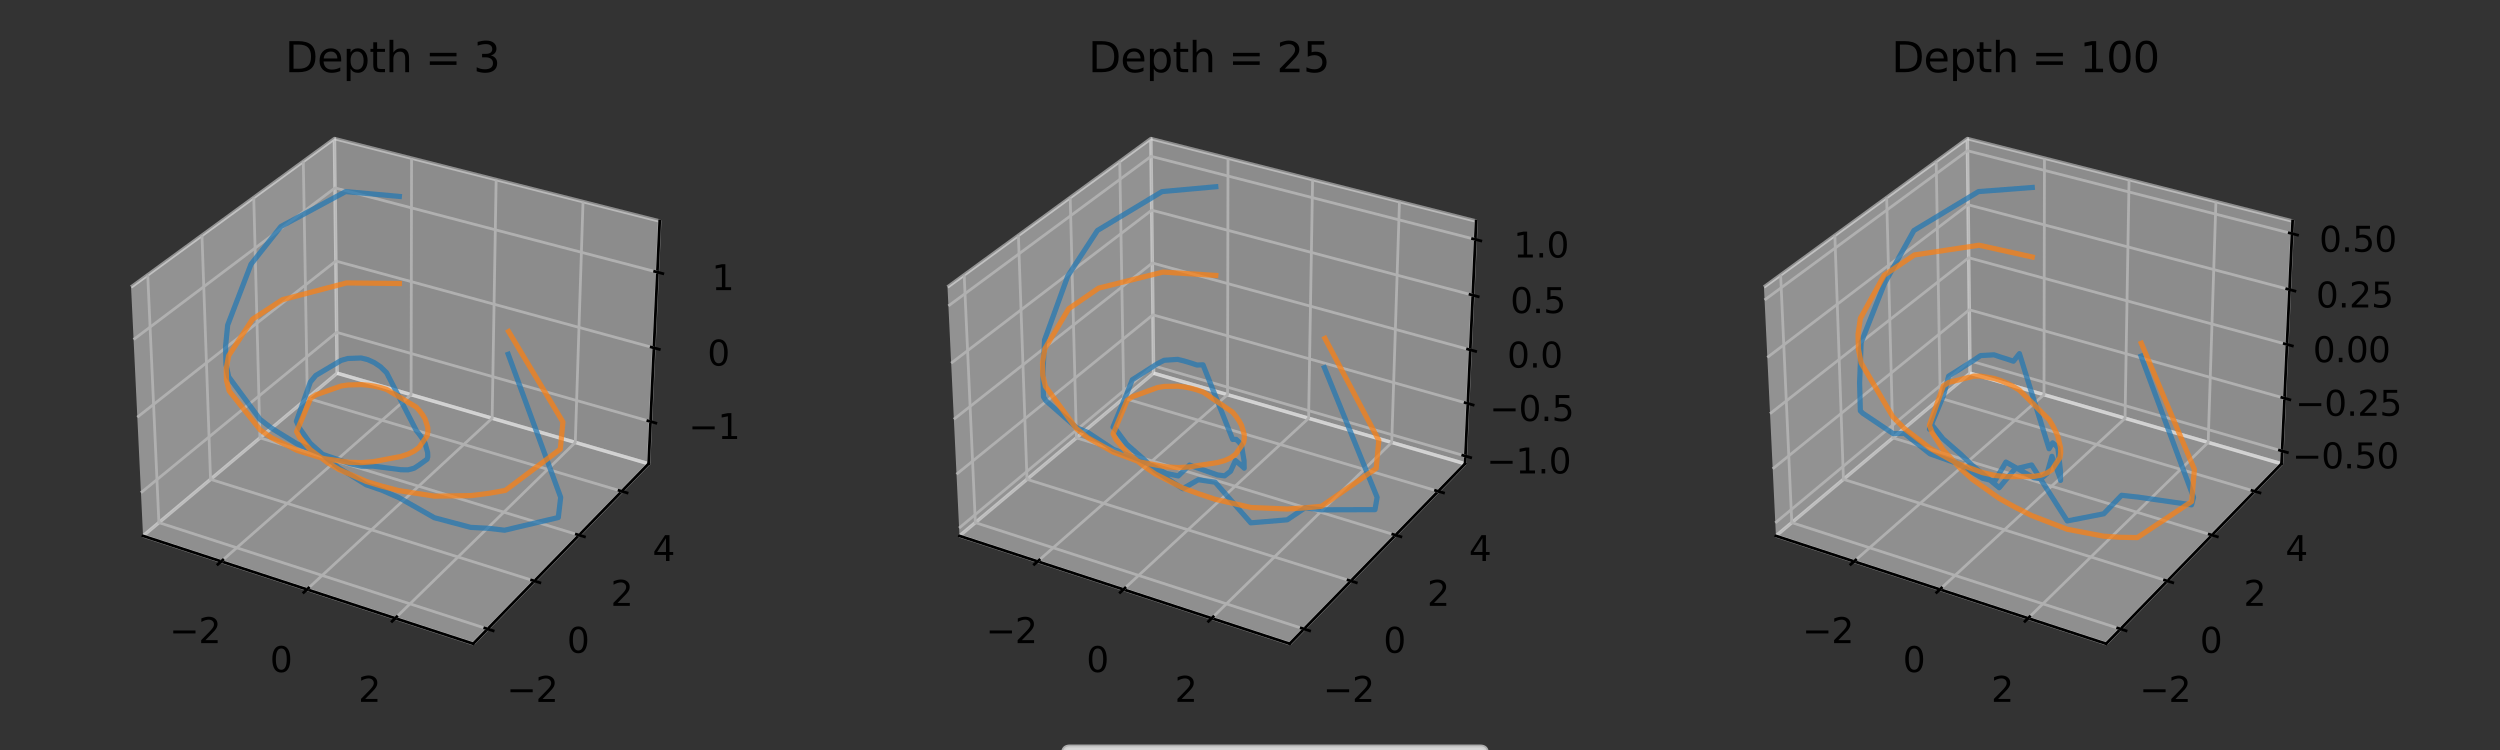 <?xml version="1.0" encoding="utf-8" standalone="no"?>
<!DOCTYPE svg PUBLIC "-//W3C//DTD SVG 1.1//EN"
  "http://www.w3.org/Graphics/SVG/1.1/DTD/svg11.dtd">
<svg height="216pt" version="1.1" viewBox="0 0 720 216" width="720pt" xmlns="http://www.w3.org/2000/svg" xmlns:xlink="http://www.w3.org/1999/xlink">
 <rect x="0" y="0" width="720" height="216" fill="#333333" stroke="none"/>
 <defs>
  <style type="text/css">*{stroke-linecap:butt;stroke-linejoin:round;}</style>
 </defs>
 <g id="figure_1">
  <g id="patch_1">
   <path d="M 0 216 
L 720 216 
L 720 0 
L 0 0 
z
" style="fill:none;"/>
  </g>
  <g id="patch_2">
   <path d="M 28.414 196.076 
L 197.69 196.076 
L 197.69 26.8 
L 28.414 26.8 
z
" style="fill:none;opacity:0;"/>
  </g>
  <g id="pane3d_1">
   <g id="patch_3">
    <path d="M 41.196 154.338 
L 97.096 107.481 
L 96.319 39.905 
L 37.744 82.651 
" style="fill:#f2f2f2;opacity:0.5;stroke:#f2f2f2;stroke-linejoin:miter;"/>
   </g>
  </g>
  <g id="pane3d_2">
   <g id="patch_4">
    <path d="M 97.096 107.481 
L 186.796 133.553 
L 189.997 63.65 
L 96.319 39.905 
" style="fill:#e6e6e6;opacity:0.5;stroke:#e6e6e6;stroke-linejoin:miter;"/>
   </g>
  </g>
  <g id="pane3d_3">
   <g id="patch_5">
    <path d="M 41.196 154.338 
L 136.282 185.393 
L 186.796 133.553 
L 97.096 107.481 
" style="fill:#ececec;opacity:0.5;stroke:#ececec;stroke-linejoin:miter;"/>
   </g>
  </g>
  <g id="axis3d_1">
   <g id="line2d_1">
    <path d="M 41.196 154.338 
L 136.282 185.393 
" style="fill:none;stroke:#000000;stroke-linecap:square;stroke-width:0.8;"/>
   </g>
   <g id="Line3DCollection_1">
    <path d="M 63.701 161.688 
L 118.398 113.673 
L 118.53 45.535 
" style="fill:none;stroke:#b0b0b0;stroke-width:0.8;"/>
    <path d="M 88.414 169.76 
L 141.739 120.457 
L 142.892 51.71 
" style="fill:none;stroke:#b0b0b0;stroke-width:0.8;"/>
    <path d="M 113.825 178.058 
L 165.682 127.416 
L 167.911 58.052 
" style="fill:none;stroke:#b0b0b0;stroke-width:0.8;"/>
   </g>
   <g id="xtick_1">
    <g id="line2d_2">
     <path d="M 64.178 161.27 
L 62.746 162.527 
" style="fill:none;stroke:#000000;stroke-linecap:square;stroke-width:0.8;"/>
    </g>
    <g id="text_1">
     <!-- −2 -->
     <g transform="translate(48.812 185.214)scale(0.1 -0.1)">
      <defs>
       <path d="M 678 2272 
L 4684 2272 
L 4684 1741 
L 678 1741 
L 678 2272 
z
" id="DejaVuSans-2212" transform="scale(0.016)"/>
       <path d="M 1228 531 
L 3431 531 
L 3431 0 
L 469 0 
L 469 531 
Q 828 903 1448 1529 
Q 2069 2156 2228 2338 
Q 2531 2678 2651 2914 
Q 2772 3150 2772 3378 
Q 2772 3750 2511 3984 
Q 2250 4219 1831 4219 
Q 1534 4219 1204 4116 
Q 875 4013 500 3803 
L 500 4441 
Q 881 4594 1212 4672 
Q 1544 4750 1819 4750 
Q 2544 4750 2975 4387 
Q 3406 4025 3406 3419 
Q 3406 3131 3298 2873 
Q 3191 2616 2906 2266 
Q 2828 2175 2409 1742 
Q 1991 1309 1228 531 
z
" id="DejaVuSans-32" transform="scale(0.016)"/>
      </defs>
      <use xlink:href="#DejaVuSans-2212"/>
      <use x="83.789" xlink:href="#DejaVuSans-32"/>
     </g>
    </g>
   </g>
   <g id="xtick_2">
    <g id="line2d_3">
     <path d="M 88.88 169.329 
L 87.482 170.622 
" style="fill:none;stroke:#000000;stroke-linecap:square;stroke-width:0.8;"/>
    </g>
    <g id="text_2">
     <!-- 0 -->
     <g transform="translate(77.758 193.556)scale(0.1 -0.1)">
      <defs>
       <path d="M 2034 4250 
Q 1547 4250 1301 3770 
Q 1056 3291 1056 2328 
Q 1056 1369 1301 889 
Q 1547 409 2034 409 
Q 2525 409 2770 889 
Q 3016 1369 3016 2328 
Q 3016 3291 2770 3770 
Q 2525 4250 2034 4250 
z
M 2034 4750 
Q 2819 4750 3233 4129 
Q 3647 3509 3647 2328 
Q 3647 1150 3233 529 
Q 2819 -91 2034 -91 
Q 1250 -91 836 529 
Q 422 1150 422 2328 
Q 422 3509 836 4129 
Q 1250 4750 2034 4750 
z
" id="DejaVuSans-30" transform="scale(0.016)"/>
      </defs>
      <use xlink:href="#DejaVuSans-30"/>
     </g>
    </g>
   </g>
   <g id="xtick_3">
    <g id="line2d_4">
     <path d="M 114.278 177.616 
L 112.917 178.945 
" style="fill:none;stroke:#000000;stroke-linecap:square;stroke-width:0.8;"/>
    </g>
    <g id="text_3">
     <!-- 2 -->
     <g transform="translate(103.217 202.135)scale(0.1 -0.1)">
      <use xlink:href="#DejaVuSans-32"/>
     </g>
    </g>
   </g>
  </g>
  <g id="axis3d_2">
   <g id="line2d_5">
    <path d="M 186.796 133.553 
L 136.282 185.393 
" style="fill:none;stroke:#000000;stroke-linecap:square;stroke-width:0.8;"/>
   </g>
   <g id="Line3DCollection_2">
    <path d="M 42.544 79.148 
L 45.761 150.511 
L 140.424 181.143 
" style="fill:none;stroke:#b0b0b0;stroke-width:0.8;"/>
    <path d="M 58.162 67.75 
L 60.634 138.045 
L 153.898 167.315 
" style="fill:none;stroke:#b0b0b0;stroke-width:0.8;"/>
    <path d="M 73.082 56.862 
L 74.87 126.112 
L 166.765 154.111 
" style="fill:none;stroke:#b0b0b0;stroke-width:0.8;"/>
    <path d="M 87.349 46.451 
L 88.509 114.679 
L 179.065 141.487 
" style="fill:none;stroke:#b0b0b0;stroke-width:0.8;"/>
   </g>
   <g id="xtick_4">
    <g id="line2d_6">
     <path d="M 139.627 180.884 
L 142.022 181.66 
" style="fill:none;stroke:#000000;stroke-linecap:square;stroke-width:0.8;"/>
    </g>
    <g id="text_4">
     <!-- −2 -->
     <g transform="translate(145.925 202.153)scale(0.1 -0.1)">
      <use xlink:href="#DejaVuSans-2212"/>
      <use x="83.789" xlink:href="#DejaVuSans-32"/>
     </g>
    </g>
   </g>
   <g id="xtick_5">
    <g id="line2d_7">
     <path d="M 153.113 167.069 
L 155.47 167.809 
" style="fill:none;stroke:#000000;stroke-linecap:square;stroke-width:0.8;"/>
    </g>
    <g id="text_5">
     <!-- 0 -->
     <g transform="translate(163.304 188.004)scale(0.1 -0.1)">
      <use xlink:href="#DejaVuSans-30"/>
     </g>
    </g>
   </g>
   <g id="xtick_6">
    <g id="line2d_8">
     <path d="M 165.992 153.875 
L 168.312 154.582 
" style="fill:none;stroke:#000000;stroke-linecap:square;stroke-width:0.8;"/>
    </g>
    <g id="text_6">
     <!-- 2 -->
     <g transform="translate(175.899 174.493)scale(0.1 -0.1)">
      <use xlink:href="#DejaVuSans-32"/>
     </g>
    </g>
   </g>
   <g id="xtick_7">
    <g id="line2d_9">
     <path d="M 178.305 141.262 
L 180.588 141.938 
" style="fill:none;stroke:#000000;stroke-linecap:square;stroke-width:0.8;"/>
    </g>
    <g id="text_7">
     <!-- 4 -->
     <g transform="translate(187.938 161.577)scale(0.1 -0.1)">
      <defs>
       <path d="M 2419 4116 
L 825 1625 
L 2419 1625 
L 2419 4116 
z
M 2253 4666 
L 3047 4666 
L 3047 1625 
L 3713 1625 
L 3713 1100 
L 3047 1100 
L 3047 0 
L 2419 0 
L 2419 1100 
L 313 1100 
L 313 1709 
L 2253 4666 
z
" id="DejaVuSans-34" transform="scale(0.016)"/>
      </defs>
      <use xlink:href="#DejaVuSans-34"/>
     </g>
    </g>
   </g>
  </g>
  <g id="axis3d_3">
   <g id="line2d_10">
    <path d="M 186.796 133.553 
L 189.997 63.65 
" style="fill:none;stroke:#000000;stroke-linecap:square;stroke-width:0.8;"/>
   </g>
   <g id="Line3DCollection_3">
    <path d="M 187.353 121.406 
L 96.961 95.718 
L 40.597 141.898 
" style="fill:none;stroke:#b0b0b0;stroke-width:0.8;"/>
    <path d="M 188.324 100.184 
L 96.725 75.187 
L 39.549 120.147 
" style="fill:none;stroke:#b0b0b0;stroke-width:0.8;"/>
    <path d="M 189.323 78.382 
L 96.483 54.123 
L 38.472 97.779 
" style="fill:none;stroke:#b0b0b0;stroke-width:0.8;"/>
   </g>
   <g id="xtick_8">
    <g id="line2d_11">
     <path d="M 186.594 121.19 
L 188.872 121.838 
" style="fill:none;stroke:#000000;stroke-linecap:square;stroke-width:0.8;"/>
    </g>
    <g id="text_8">
     <!-- −1 -->
     <g transform="translate(198.337 126.441)scale(0.1 -0.1)">
      <defs>
       <path d="M 794 531 
L 1825 531 
L 1825 4091 
L 703 3866 
L 703 4441 
L 1819 4666 
L 2450 4666 
L 2450 531 
L 3481 531 
L 3481 0 
L 794 0 
L 794 531 
z
" id="DejaVuSans-31" transform="scale(0.016)"/>
      </defs>
      <use xlink:href="#DejaVuSans-2212"/>
      <use x="83.789" xlink:href="#DejaVuSans-31"/>
     </g>
    </g>
   </g>
   <g id="xtick_9">
    <g id="line2d_12">
     <path d="M 187.555 99.974 
L 189.865 100.605 
" style="fill:none;stroke:#000000;stroke-linecap:square;stroke-width:0.8;"/>
    </g>
    <g id="text_9">
     <!-- 0 -->
     <g transform="translate(203.741 105.287)scale(0.1 -0.1)">
      <use xlink:href="#DejaVuSans-30"/>
     </g>
    </g>
   </g>
   <g id="xtick_10">
    <g id="line2d_13">
     <path d="M 188.542 78.178 
L 190.886 78.79 
" style="fill:none;stroke:#000000;stroke-linecap:square;stroke-width:0.8;"/>
    </g>
    <g id="text_10">
     <!-- 1 -->
     <g transform="translate(204.988 83.557)scale(0.1 -0.1)">
      <use xlink:href="#DejaVuSans-31"/>
     </g>
    </g>
   </g>
  </g>
  <g id="axes_1">
   <g id="line2d_14">
    <path clip-path="url(#p5cad9c1bd0)" d="M 146.367 102.034 
L 161.474 143.233 
L 160.79 149.043 
L 145.322 152.703 
L 140.586 152.149 
L 135.552 151.882 
L 125.1 149.107 
L 114.833 143.287 
L 110.003 141.181 
L 105.491 139.636 
L 97.638 134.771 
L 94.381 132.171 
L 89.331 127.641 
L 86.225 123.284 
L 85.368 121.32 
L 89.394 110.009 
L 90.939 108.133 
L 98.195 103.819 
L 100.135 103.248 
L 104.014 103.102 
L 105.92 103.577 
L 107.784 104.425 
L 109.595 105.637 
L 111.341 107.346 
L 119.877 123.962 
L 120.88 125.227 
L 121.727 126.428 
L 122.402 127.614 
L 123.158 130.318 
L 123.2 131.57 
L 122.992 132.256 
L 120.67 133.939 
L 119.275 134.839 
L 117.553 135.31 
L 115.502 135.285 
L 107.437 134.24 
L 104.182 134.289 
L 100.694 133.514 
L 93.221 130.95 
L 85.516 127.817 
L 78.171 123.295 
L 74.847 120.726 
L 65.867 108.538 
L 65.08 104.912 
L 64.961 99.768 
L 65.573 93.605 
L 72.297 76.079 
L 80.902 65.228 
L 99.534 55.175 
L 115.01 56.573 
" style="fill:none;stroke:#1f77b4;stroke-linecap:square;stroke-opacity:0.7;stroke-width:1.5;"/>
   </g>
   <g id="line2d_15">
    <path clip-path="url(#p5cad9c1bd0)" d="M 146.494 95.505 
L 162.12 121.533 
L 161.369 129.357 
L 145.545 141.233 
L 140.751 142.08 
L 135.672 142.73 
L 125.139 142.892 
L 114.832 141.29 
L 109.999 140.027 
L 105.485 138.656 
L 97.643 135.221 
L 94.396 133.272 
L 89.362 129.517 
L 86.275 125.972 
L 85.425 124.295 
L 89.471 114.686 
L 91.025 113.69 
L 98.275 111.168 
L 100.208 110.872 
L 104.069 110.762 
L 105.964 110.923 
L 107.817 111.216 
L 109.616 111.627 
L 111.353 112.146 
L 119.896 117.267 
L 120.904 118.389 
L 121.755 119.536 
L 122.434 120.696 
L 123.194 123.103 
L 123.236 124.321 
L 123.026 125.491 
L 120.687 128.876 
L 119.287 129.899 
L 117.56 130.768 
L 115.503 131.454 
L 107.431 132.981 
L 104.175 133.235 
L 100.691 133.148 
L 93.237 132.089 
L 85.552 129.705 
L 78.237 126.103 
L 74.926 123.792 
L 65.992 112.556 
L 65.225 109.492 
L 65.162 106.111 
L 65.848 102.451 
L 72.719 91.938 
L 81.348 86.31 
L 99.788 81.483 
L 115.015 81.652 
" style="fill:none;stroke:#ff7f0e;stroke-linecap:square;stroke-opacity:0.7;stroke-width:1.5;"/>
   </g>
   <g id="text_11">
    <!-- Depth = 3 -->
    <g transform="translate(82.117 20.8)scale(0.12 -0.12)">
     <defs>
      <path d="M 1259 4147 
L 1259 519 
L 2022 519 
Q 2988 519 3436 956 
Q 3884 1394 3884 2338 
Q 3884 3275 3436 3711 
Q 2988 4147 2022 4147 
L 1259 4147 
z
M 628 4666 
L 1925 4666 
Q 3281 4666 3915 4102 
Q 4550 3538 4550 2338 
Q 4550 1131 3912 565 
Q 3275 0 1925 0 
L 628 0 
L 628 4666 
z
" id="DejaVuSans-44" transform="scale(0.016)"/>
      <path d="M 3597 1894 
L 3597 1613 
L 953 1613 
Q 991 1019 1311 708 
Q 1631 397 2203 397 
Q 2534 397 2845 478 
Q 3156 559 3463 722 
L 3463 178 
Q 3153 47 2828 -22 
Q 2503 -91 2169 -91 
Q 1331 -91 842 396 
Q 353 884 353 1716 
Q 353 2575 817 3079 
Q 1281 3584 2069 3584 
Q 2775 3584 3186 3129 
Q 3597 2675 3597 1894 
z
M 3022 2063 
Q 3016 2534 2758 2815 
Q 2500 3097 2075 3097 
Q 1594 3097 1305 2825 
Q 1016 2553 972 2059 
L 3022 2063 
z
" id="DejaVuSans-65" transform="scale(0.016)"/>
      <path d="M 1159 525 
L 1159 -1331 
L 581 -1331 
L 581 3500 
L 1159 3500 
L 1159 2969 
Q 1341 3281 1617 3432 
Q 1894 3584 2278 3584 
Q 2916 3584 3314 3078 
Q 3713 2572 3713 1747 
Q 3713 922 3314 415 
Q 2916 -91 2278 -91 
Q 1894 -91 1617 61 
Q 1341 213 1159 525 
z
M 3116 1747 
Q 3116 2381 2855 2742 
Q 2594 3103 2138 3103 
Q 1681 3103 1420 2742 
Q 1159 2381 1159 1747 
Q 1159 1113 1420 752 
Q 1681 391 2138 391 
Q 2594 391 2855 752 
Q 3116 1113 3116 1747 
z
" id="DejaVuSans-70" transform="scale(0.016)"/>
      <path d="M 1172 4494 
L 1172 3500 
L 2356 3500 
L 2356 3053 
L 1172 3053 
L 1172 1153 
Q 1172 725 1289 603 
Q 1406 481 1766 481 
L 2356 481 
L 2356 0 
L 1766 0 
Q 1100 0 847 248 
Q 594 497 594 1153 
L 594 3053 
L 172 3053 
L 172 3500 
L 594 3500 
L 594 4494 
L 1172 4494 
z
" id="DejaVuSans-74" transform="scale(0.016)"/>
      <path d="M 3513 2113 
L 3513 0 
L 2938 0 
L 2938 2094 
Q 2938 2591 2744 2837 
Q 2550 3084 2163 3084 
Q 1697 3084 1428 2787 
Q 1159 2491 1159 1978 
L 1159 0 
L 581 0 
L 581 4863 
L 1159 4863 
L 1159 2956 
Q 1366 3272 1645 3428 
Q 1925 3584 2291 3584 
Q 2894 3584 3203 3211 
Q 3513 2838 3513 2113 
z
" id="DejaVuSans-68" transform="scale(0.016)"/>
      <path id="DejaVuSans-20" transform="scale(0.016)"/>
      <path d="M 678 2906 
L 4684 2906 
L 4684 2381 
L 678 2381 
L 678 2906 
z
M 678 1631 
L 4684 1631 
L 4684 1100 
L 678 1100 
L 678 1631 
z
" id="DejaVuSans-3d" transform="scale(0.016)"/>
      <path d="M 2597 2516 
Q 3050 2419 3304 2112 
Q 3559 1806 3559 1356 
Q 3559 666 3084 287 
Q 2609 -91 1734 -91 
Q 1441 -91 1130 -33 
Q 819 25 488 141 
L 488 750 
Q 750 597 1062 519 
Q 1375 441 1716 441 
Q 2309 441 2620 675 
Q 2931 909 2931 1356 
Q 2931 1769 2642 2001 
Q 2353 2234 1838 2234 
L 1294 2234 
L 1294 2753 
L 1863 2753 
Q 2328 2753 2575 2939 
Q 2822 3125 2822 3475 
Q 2822 3834 2567 4026 
Q 2313 4219 1838 4219 
Q 1578 4219 1281 4162 
Q 984 4106 628 3988 
L 628 4550 
Q 988 4650 1302 4700 
Q 1616 4750 1894 4750 
Q 2613 4750 3031 4423 
Q 3450 4097 3450 3541 
Q 3450 3153 3228 2886 
Q 3006 2619 2597 2516 
z
" id="DejaVuSans-33" transform="scale(0.016)"/>
     </defs>
     <use xlink:href="#DejaVuSans-44"/>
     <use x="77.002" xlink:href="#DejaVuSans-65"/>
     <use x="138.525" xlink:href="#DejaVuSans-70"/>
     <use x="202.002" xlink:href="#DejaVuSans-74"/>
     <use x="241.211" xlink:href="#DejaVuSans-68"/>
     <use x="304.59" xlink:href="#DejaVuSans-20"/>
     <use x="336.377" xlink:href="#DejaVuSans-3d"/>
     <use x="420.166" xlink:href="#DejaVuSans-20"/>
     <use x="451.953" xlink:href="#DejaVuSans-33"/>
    </g>
   </g>
  </g>
  <g id="patch_6">
   <path d="M 263.551 196.076 
L 432.827 196.076 
L 432.827 26.8 
L 263.551 26.8 
z
" style="fill:none;opacity:0;"/>
  </g>
  <g id="pane3d_4">
   <g id="patch_7">
    <path d="M 276.332 154.338 
L 332.233 107.481 
L 331.456 39.905 
L 272.88 82.651 
" style="fill:#f2f2f2;opacity:0.5;stroke:#f2f2f2;stroke-linejoin:miter;"/>
   </g>
  </g>
  <g id="pane3d_5">
   <g id="patch_8">
    <path d="M 332.233 107.481 
L 421.933 133.553 
L 425.134 63.65 
L 331.456 39.905 
" style="fill:#e6e6e6;opacity:0.5;stroke:#e6e6e6;stroke-linejoin:miter;"/>
   </g>
  </g>
  <g id="pane3d_6">
   <g id="patch_9">
    <path d="M 276.332 154.338 
L 371.419 185.393 
L 421.933 133.553 
L 332.233 107.481 
" style="fill:#ececec;opacity:0.5;stroke:#ececec;stroke-linejoin:miter;"/>
   </g>
  </g>
  <g id="axis3d_4">
   <g id="line2d_16">
    <path d="M 276.332 154.338 
L 371.419 185.393 
" style="fill:none;stroke:#000000;stroke-linecap:square;stroke-width:0.8;"/>
   </g>
   <g id="Line3DCollection_4">
    <path d="M 298.837 161.688 
L 353.535 113.673 
L 353.667 45.535 
" style="fill:none;stroke:#b0b0b0;stroke-width:0.8;"/>
    <path d="M 323.551 169.76 
L 376.876 120.457 
L 378.029 51.71 
" style="fill:none;stroke:#b0b0b0;stroke-width:0.8;"/>
    <path d="M 348.961 178.058 
L 400.819 127.416 
L 403.048 58.052 
" style="fill:none;stroke:#b0b0b0;stroke-width:0.8;"/>
   </g>
   <g id="xtick_11">
    <g id="line2d_17">
     <path d="M 299.314 161.27 
L 297.882 162.527 
" style="fill:none;stroke:#000000;stroke-linecap:square;stroke-width:0.8;"/>
    </g>
    <g id="text_12">
     <!-- −2 -->
     <g transform="translate(283.948 185.214)scale(0.1 -0.1)">
      <use xlink:href="#DejaVuSans-2212"/>
      <use x="83.789" xlink:href="#DejaVuSans-32"/>
     </g>
    </g>
   </g>
   <g id="xtick_12">
    <g id="line2d_18">
     <path d="M 324.016 169.329 
L 322.619 170.622 
" style="fill:none;stroke:#000000;stroke-linecap:square;stroke-width:0.8;"/>
    </g>
    <g id="text_13">
     <!-- 0 -->
     <g transform="translate(312.895 193.556)scale(0.1 -0.1)">
      <use xlink:href="#DejaVuSans-30"/>
     </g>
    </g>
   </g>
   <g id="xtick_13">
    <g id="line2d_19">
     <path d="M 349.414 177.616 
L 348.053 178.945 
" style="fill:none;stroke:#000000;stroke-linecap:square;stroke-width:0.8;"/>
    </g>
    <g id="text_14">
     <!-- 2 -->
     <g transform="translate(338.353 202.135)scale(0.1 -0.1)">
      <use xlink:href="#DejaVuSans-32"/>
     </g>
    </g>
   </g>
  </g>
  <g id="axis3d_5">
   <g id="line2d_20">
    <path d="M 421.933 133.553 
L 371.419 185.393 
" style="fill:none;stroke:#000000;stroke-linecap:square;stroke-width:0.8;"/>
   </g>
   <g id="Line3DCollection_5">
    <path d="M 277.68 79.148 
L 280.897 150.511 
L 375.561 181.143 
" style="fill:none;stroke:#b0b0b0;stroke-width:0.8;"/>
    <path d="M 293.299 67.75 
L 295.77 138.045 
L 389.035 167.315 
" style="fill:none;stroke:#b0b0b0;stroke-width:0.8;"/>
    <path d="M 308.219 56.862 
L 310.006 126.112 
L 401.902 154.111 
" style="fill:none;stroke:#b0b0b0;stroke-width:0.8;"/>
    <path d="M 322.486 46.451 
L 323.645 114.679 
L 414.202 141.487 
" style="fill:none;stroke:#b0b0b0;stroke-width:0.8;"/>
   </g>
   <g id="xtick_14">
    <g id="line2d_21">
     <path d="M 374.763 180.884 
L 377.158 181.66 
" style="fill:none;stroke:#000000;stroke-linecap:square;stroke-width:0.8;"/>
    </g>
    <g id="text_15">
     <!-- −2 -->
     <g transform="translate(381.061 202.153)scale(0.1 -0.1)">
      <use xlink:href="#DejaVuSans-2212"/>
      <use x="83.789" xlink:href="#DejaVuSans-32"/>
     </g>
    </g>
   </g>
   <g id="xtick_15">
    <g id="line2d_22">
     <path d="M 388.25 167.069 
L 390.606 167.809 
" style="fill:none;stroke:#000000;stroke-linecap:square;stroke-width:0.8;"/>
    </g>
    <g id="text_16">
     <!-- 0 -->
     <g transform="translate(398.44 188.004)scale(0.1 -0.1)">
      <use xlink:href="#DejaVuSans-30"/>
     </g>
    </g>
   </g>
   <g id="xtick_16">
    <g id="line2d_23">
     <path d="M 401.129 153.875 
L 403.449 154.582 
" style="fill:none;stroke:#000000;stroke-linecap:square;stroke-width:0.8;"/>
    </g>
    <g id="text_17">
     <!-- 2 -->
     <g transform="translate(411.035 174.493)scale(0.1 -0.1)">
      <use xlink:href="#DejaVuSans-32"/>
     </g>
    </g>
   </g>
   <g id="xtick_17">
    <g id="line2d_24">
     <path d="M 413.441 141.262 
L 415.725 141.938 
" style="fill:none;stroke:#000000;stroke-linecap:square;stroke-width:0.8;"/>
    </g>
    <g id="text_18">
     <!-- 4 -->
     <g transform="translate(423.075 161.577)scale(0.1 -0.1)">
      <use xlink:href="#DejaVuSans-34"/>
     </g>
    </g>
   </g>
  </g>
  <g id="axis3d_6">
   <g id="line2d_25">
    <path d="M 421.933 133.553 
L 425.134 63.65 
" style="fill:none;stroke:#000000;stroke-linecap:square;stroke-width:0.8;"/>
   </g>
   <g id="Line3DCollection_6">
    <path d="M 422.034 131.346 
L 332.208 105.343 
L 276.223 152.078 
" style="fill:none;stroke:#b0b0b0;stroke-width:0.8;"/>
    <path d="M 422.728 116.202 
L 332.04 90.681 
L 275.476 136.567 
" style="fill:none;stroke:#b0b0b0;stroke-width:0.8;"/>
    <path d="M 423.435 100.762 
L 331.868 75.746 
L 274.714 120.74 
" style="fill:none;stroke:#b0b0b0;stroke-width:0.8;"/>
    <path d="M 424.156 85.016 
L 331.693 60.53 
L 273.937 104.588 
" style="fill:none;stroke:#b0b0b0;stroke-width:0.8;"/>
    <path d="M 424.891 68.956 
L 331.515 45.025 
L 273.143 88.101 
" style="fill:none;stroke:#b0b0b0;stroke-width:0.8;"/>
   </g>
   <g id="xtick_18">
    <g id="line2d_26">
     <path d="M 421.28 131.128 
L 423.544 131.783 
" style="fill:none;stroke:#000000;stroke-linecap:square;stroke-width:0.8;"/>
    </g>
    <g id="text_19">
     <!-- −1.0 -->
     <g transform="translate(428.135 136.351)scale(0.1 -0.1)">
      <defs>
       <path d="M 684 794 
L 1344 794 
L 1344 0 
L 684 0 
L 684 794 
z
" id="DejaVuSans-2e" transform="scale(0.016)"/>
      </defs>
      <use xlink:href="#DejaVuSans-2212"/>
      <use x="83.789" xlink:href="#DejaVuSans-31"/>
      <use x="147.412" xlink:href="#DejaVuSans-2e"/>
      <use x="179.199" xlink:href="#DejaVuSans-30"/>
     </g>
    </g>
   </g>
   <g id="xtick_19">
    <g id="line2d_27">
     <path d="M 421.966 115.988 
L 424.252 116.631 
" style="fill:none;stroke:#000000;stroke-linecap:square;stroke-width:0.8;"/>
    </g>
    <g id="text_20">
     <!-- −0.5 -->
     <g transform="translate(429.001 121.254)scale(0.1 -0.1)">
      <defs>
       <path d="M 691 4666 
L 3169 4666 
L 3169 4134 
L 1269 4134 
L 1269 2991 
Q 1406 3038 1543 3061 
Q 1681 3084 1819 3084 
Q 2600 3084 3056 2656 
Q 3513 2228 3513 1497 
Q 3513 744 3044 326 
Q 2575 -91 1722 -91 
Q 1428 -91 1123 -41 
Q 819 9 494 109 
L 494 744 
Q 775 591 1075 516 
Q 1375 441 1709 441 
Q 2250 441 2565 725 
Q 2881 1009 2881 1497 
Q 2881 1984 2565 2268 
Q 2250 2553 1709 2553 
Q 1456 2553 1204 2497 
Q 953 2441 691 2322 
L 691 4666 
z
" id="DejaVuSans-35" transform="scale(0.016)"/>
      </defs>
      <use xlink:href="#DejaVuSans-2212"/>
      <use x="83.789" xlink:href="#DejaVuSans-30"/>
      <use x="147.412" xlink:href="#DejaVuSans-2e"/>
      <use x="179.199" xlink:href="#DejaVuSans-35"/>
     </g>
    </g>
   </g>
   <g id="xtick_20">
    <g id="line2d_28">
     <path d="M 422.665 100.552 
L 424.975 101.183 
" style="fill:none;stroke:#000000;stroke-linecap:square;stroke-width:0.8;"/>
    </g>
    <g id="text_21">
     <!-- 0.0 -->
     <g transform="translate(434.074 105.863)scale(0.1 -0.1)">
      <use xlink:href="#DejaVuSans-30"/>
      <use x="63.623" xlink:href="#DejaVuSans-2e"/>
      <use x="95.41" xlink:href="#DejaVuSans-30"/>
     </g>
    </g>
   </g>
   <g id="xtick_21">
    <g id="line2d_29">
     <path d="M 423.378 84.81 
L 425.712 85.428 
" style="fill:none;stroke:#000000;stroke-linecap:square;stroke-width:0.8;"/>
    </g>
    <g id="text_22">
     <!-- 0.5 -->
     <g transform="translate(434.975 90.169)scale(0.1 -0.1)">
      <use xlink:href="#DejaVuSans-30"/>
      <use x="63.623" xlink:href="#DejaVuSans-2e"/>
      <use x="95.41" xlink:href="#DejaVuSans-35"/>
     </g>
    </g>
   </g>
   <g id="xtick_22">
    <g id="line2d_30">
     <path d="M 424.106 68.755 
L 426.463 69.359 
" style="fill:none;stroke:#000000;stroke-linecap:square;stroke-width:0.8;"/>
    </g>
    <g id="text_23">
     <!-- 1.0 -->
     <g transform="translate(435.893 74.164)scale(0.1 -0.1)">
      <use xlink:href="#DejaVuSans-31"/>
      <use x="63.623" xlink:href="#DejaVuSans-2e"/>
      <use x="95.41" xlink:href="#DejaVuSans-30"/>
     </g>
    </g>
   </g>
  </g>
  <g id="axes_2">
   <g id="line2d_31">
    <path clip-path="url(#pa09a5cc61b)" d="M 381.428 105.888 
L 396.611 143.233 
L 395.993 146.774 
L 380.573 146.826 
L 375.819 146.268 
L 370.717 149.708 
L 360.227 150.579 
L 349.968 138.877 
L 345.129 138.158 
L 340.635 140.746 
L 332.784 135.6 
L 329.52 132.355 
L 324.472 127.917 
L 321.37 123.738 
L 320.537 123.017 
L 324.583 113.21 
L 326.095 109.376 
L 333.342 104.745 
L 335.277 103.762 
L 339.154 103.497 
L 341.059 103.971 
L 342.921 104.527 
L 344.729 105.13 
L 346.471 105.07 
L 355.006 126.556 
L 356.012 126.546 
L 356.86 127.336 
L 357.536 128.216 
L 358.283 132.644 
L 358.32 134.836 
L 358.117 134.603 
L 355.811 132.636 
L 354.409 135.718 
L 352.687 137.041 
L 350.639 136.781 
L 342.572 133.948 
L 339.339 137.067 
L 335.857 136.33 
L 328.378 132.404 
L 320.683 129.438 
L 313.338 124.574 
L 310.047 123.177 
L 301.218 115.401 
L 300.513 114.27 
L 300.346 107.63 
L 300.843 97.891 
L 307.524 79.481 
L 316.063 66.375 
L 334.671 55.175 
L 350.146 53.779 
" style="fill:none;stroke:#1f77b4;stroke-linecap:square;stroke-opacity:0.7;stroke-width:1.5;"/>
   </g>
   <g id="line2d_32">
    <path clip-path="url(#pa09a5cc61b)" d="M 381.593 97.45 
L 397.098 126.839 
L 396.343 134.882 
L 380.592 145.813 
L 375.819 146.256 
L 370.758 146.594 
L 360.255 146.153 
L 349.969 143.808 
L 345.143 142.185 
L 340.633 140.538 
L 332.794 136.546 
L 329.547 134.335 
L 324.511 130.284 
L 321.424 126.639 
L 320.574 124.954 
L 324.617 115.276 
L 326.169 114.231 
L 333.416 111.6 
L 335.349 111.291 
L 339.209 111.227 
L 341.103 111.44 
L 342.956 111.801 
L 344.755 112.294 
L 346.491 112.904 
L 355.028 118.742 
L 356.035 119.993 
L 356.885 121.251 
L 357.562 122.499 
L 358.321 125.053 
L 358.363 126.323 
L 358.152 127.509 
L 355.817 130.875 
L 354.419 131.864 
L 352.694 132.656 
L 350.639 133.216 
L 342.575 134.465 
L 339.322 134.663 
L 335.84 134.456 
L 328.388 133.072 
L 320.699 130.233 
L 313.374 126.128 
L 310.056 123.52 
L 301.09 111.291 
L 300.317 108.074 
L 300.245 104.436 
L 300.921 100.409 
L 307.776 88.927 
L 316.414 82.976 
L 334.894 78.363 
L 350.151 79.331 
" style="fill:none;stroke:#ff7f0e;stroke-linecap:square;stroke-opacity:0.7;stroke-width:1.5;"/>
   </g>
   <g id="text_24">
    <!-- Depth = 25 -->
    <g transform="translate(313.437 20.8)scale(0.12 -0.12)">
     <use xlink:href="#DejaVuSans-44"/>
     <use x="77.002" xlink:href="#DejaVuSans-65"/>
     <use x="138.525" xlink:href="#DejaVuSans-70"/>
     <use x="202.002" xlink:href="#DejaVuSans-74"/>
     <use x="241.211" xlink:href="#DejaVuSans-68"/>
     <use x="304.59" xlink:href="#DejaVuSans-20"/>
     <use x="336.377" xlink:href="#DejaVuSans-3d"/>
     <use x="420.166" xlink:href="#DejaVuSans-20"/>
     <use x="451.953" xlink:href="#DejaVuSans-32"/>
     <use x="515.576" xlink:href="#DejaVuSans-35"/>
    </g>
   </g>
  </g>
  <g id="patch_10">
   <path d="M 498.687 196.076 
L 667.963 196.076 
L 667.963 26.8 
L 498.687 26.8 
z
" style="fill:none;opacity:0;"/>
  </g>
  <g id="pane3d_7">
   <g id="patch_11">
    <path d="M 511.469 154.338 
L 567.369 107.481 
L 566.592 39.905 
L 508.017 82.651 
" style="fill:#f2f2f2;opacity:0.5;stroke:#f2f2f2;stroke-linejoin:miter;"/>
   </g>
  </g>
  <g id="pane3d_8">
   <g id="patch_12">
    <path d="M 567.369 107.481 
L 657.07 133.553 
L 660.271 63.65 
L 566.592 39.905 
" style="fill:#e6e6e6;opacity:0.5;stroke:#e6e6e6;stroke-linejoin:miter;"/>
   </g>
  </g>
  <g id="pane3d_9">
   <g id="patch_13">
    <path d="M 511.469 154.338 
L 606.556 185.393 
L 657.07 133.553 
L 567.369 107.481 
" style="fill:#ececec;opacity:0.5;stroke:#ececec;stroke-linejoin:miter;"/>
   </g>
  </g>
  <g id="axis3d_7">
   <g id="line2d_33">
    <path d="M 511.469 154.338 
L 606.556 185.393 
" style="fill:none;stroke:#000000;stroke-linecap:square;stroke-width:0.8;"/>
   </g>
   <g id="Line3DCollection_7">
    <path d="M 533.974 161.688 
L 588.671 113.673 
L 588.803 45.535 
" style="fill:none;stroke:#b0b0b0;stroke-width:0.8;"/>
    <path d="M 558.688 169.76 
L 612.012 120.457 
L 613.166 51.71 
" style="fill:none;stroke:#b0b0b0;stroke-width:0.8;"/>
    <path d="M 584.098 178.058 
L 635.955 127.416 
L 638.184 58.052 
" style="fill:none;stroke:#b0b0b0;stroke-width:0.8;"/>
   </g>
   <g id="xtick_23">
    <g id="line2d_34">
     <path d="M 534.451 161.27 
L 533.019 162.527 
" style="fill:none;stroke:#000000;stroke-linecap:square;stroke-width:0.8;"/>
    </g>
    <g id="text_25">
     <!-- −2 -->
     <g transform="translate(519.085 185.214)scale(0.1 -0.1)">
      <use xlink:href="#DejaVuSans-2212"/>
      <use x="83.789" xlink:href="#DejaVuSans-32"/>
     </g>
    </g>
   </g>
   <g id="xtick_24">
    <g id="line2d_35">
     <path d="M 559.153 169.329 
L 557.755 170.622 
" style="fill:none;stroke:#000000;stroke-linecap:square;stroke-width:0.8;"/>
    </g>
    <g id="text_26">
     <!-- 0 -->
     <g transform="translate(548.031 193.556)scale(0.1 -0.1)">
      <use xlink:href="#DejaVuSans-30"/>
     </g>
    </g>
   </g>
   <g id="xtick_25">
    <g id="line2d_36">
     <path d="M 584.551 177.616 
L 583.19 178.945 
" style="fill:none;stroke:#000000;stroke-linecap:square;stroke-width:0.8;"/>
    </g>
    <g id="text_27">
     <!-- 2 -->
     <g transform="translate(573.49 202.135)scale(0.1 -0.1)">
      <use xlink:href="#DejaVuSans-32"/>
     </g>
    </g>
   </g>
  </g>
  <g id="axis3d_8">
   <g id="line2d_37">
    <path d="M 657.07 133.553 
L 606.556 185.393 
" style="fill:none;stroke:#000000;stroke-linecap:square;stroke-width:0.8;"/>
   </g>
   <g id="Line3DCollection_8">
    <path d="M 512.817 79.148 
L 516.034 150.511 
L 610.697 181.143 
" style="fill:none;stroke:#b0b0b0;stroke-width:0.8;"/>
    <path d="M 528.435 67.75 
L 530.907 138.045 
L 624.171 167.315 
" style="fill:none;stroke:#b0b0b0;stroke-width:0.8;"/>
    <path d="M 543.355 56.862 
L 545.143 126.112 
L 637.038 154.111 
" style="fill:none;stroke:#b0b0b0;stroke-width:0.8;"/>
    <path d="M 557.623 46.451 
L 558.782 114.679 
L 649.338 141.487 
" style="fill:none;stroke:#b0b0b0;stroke-width:0.8;"/>
   </g>
   <g id="xtick_26">
    <g id="line2d_38">
     <path d="M 609.9 180.884 
L 612.295 181.66 
" style="fill:none;stroke:#000000;stroke-linecap:square;stroke-width:0.8;"/>
    </g>
    <g id="text_28">
     <!-- −2 -->
     <g transform="translate(616.198 202.153)scale(0.1 -0.1)">
      <use xlink:href="#DejaVuSans-2212"/>
      <use x="83.789" xlink:href="#DejaVuSans-32"/>
     </g>
    </g>
   </g>
   <g id="xtick_27">
    <g id="line2d_39">
     <path d="M 623.386 167.069 
L 625.743 167.809 
" style="fill:none;stroke:#000000;stroke-linecap:square;stroke-width:0.8;"/>
    </g>
    <g id="text_29">
     <!-- 0 -->
     <g transform="translate(633.577 188.004)scale(0.1 -0.1)">
      <use xlink:href="#DejaVuSans-30"/>
     </g>
    </g>
   </g>
   <g id="xtick_28">
    <g id="line2d_40">
     <path d="M 636.265 153.875 
L 638.585 154.582 
" style="fill:none;stroke:#000000;stroke-linecap:square;stroke-width:0.8;"/>
    </g>
    <g id="text_30">
     <!-- 2 -->
     <g transform="translate(646.172 174.493)scale(0.1 -0.1)">
      <use xlink:href="#DejaVuSans-32"/>
     </g>
    </g>
   </g>
   <g id="xtick_29">
    <g id="line2d_41">
     <path d="M 648.578 141.262 
L 650.861 141.938 
" style="fill:none;stroke:#000000;stroke-linecap:square;stroke-width:0.8;"/>
    </g>
    <g id="text_31">
     <!-- 4 -->
     <g transform="translate(658.211 161.577)scale(0.1 -0.1)">
      <use xlink:href="#DejaVuSans-34"/>
     </g>
    </g>
   </g>
  </g>
  <g id="axis3d_9">
   <g id="line2d_42">
    <path d="M 657.07 133.553 
L 660.271 63.65 
" style="fill:none;stroke:#000000;stroke-linecap:square;stroke-width:0.8;"/>
   </g>
   <g id="Line3DCollection_9">
    <path d="M 657.238 129.882 
L 567.328 103.925 
L 511.288 150.579 
" style="fill:none;stroke:#b0b0b0;stroke-width:0.8;"/>
    <path d="M 657.933 114.69 
L 567.159 89.217 
L 510.538 135.017 
" style="fill:none;stroke:#b0b0b0;stroke-width:0.8;"/>
    <path d="M 658.643 99.199 
L 566.987 74.235 
L 509.774 119.137 
" style="fill:none;stroke:#b0b0b0;stroke-width:0.8;"/>
    <path d="M 659.366 83.401 
L 566.811 58.97 
L 508.993 102.931 
" style="fill:none;stroke:#b0b0b0;stroke-width:0.8;"/>
    <path d="M 660.104 67.287 
L 566.633 43.414 
L 508.197 86.387 
" style="fill:none;stroke:#b0b0b0;stroke-width:0.8;"/>
   </g>
   <g id="xtick_30">
    <g id="line2d_43">
     <path d="M 656.483 129.665 
L 658.749 130.319 
" style="fill:none;stroke:#000000;stroke-linecap:square;stroke-width:0.8;"/>
    </g>
    <g id="text_32">
     <!-- −0.50 -->
     <g transform="translate(660.174 134.892)scale(0.1 -0.1)">
      <use xlink:href="#DejaVuSans-2212"/>
      <use x="83.789" xlink:href="#DejaVuSans-30"/>
      <use x="147.412" xlink:href="#DejaVuSans-2e"/>
      <use x="179.199" xlink:href="#DejaVuSans-35"/>
      <use x="242.822" xlink:href="#DejaVuSans-30"/>
     </g>
    </g>
   </g>
   <g id="xtick_31">
    <g id="line2d_44">
     <path d="M 657.171 114.476 
L 659.46 115.118 
" style="fill:none;stroke:#000000;stroke-linecap:square;stroke-width:0.8;"/>
    </g>
    <g id="text_33">
     <!-- −0.25 -->
     <g transform="translate(661.043 119.746)scale(0.1 -0.1)">
      <use xlink:href="#DejaVuSans-2212"/>
      <use x="83.789" xlink:href="#DejaVuSans-30"/>
      <use x="147.412" xlink:href="#DejaVuSans-2e"/>
      <use x="179.199" xlink:href="#DejaVuSans-32"/>
      <use x="242.822" xlink:href="#DejaVuSans-35"/>
     </g>
    </g>
   </g>
   <g id="xtick_32">
    <g id="line2d_45">
     <path d="M 657.873 98.989 
L 660.185 99.619 
" style="fill:none;stroke:#000000;stroke-linecap:square;stroke-width:0.8;"/>
    </g>
    <g id="text_34">
     <!-- 0.00 -->
     <g transform="translate(666.119 104.305)scale(0.1 -0.1)">
      <use xlink:href="#DejaVuSans-30"/>
      <use x="63.623" xlink:href="#DejaVuSans-2e"/>
      <use x="95.41" xlink:href="#DejaVuSans-30"/>
      <use x="159.033" xlink:href="#DejaVuSans-30"/>
     </g>
    </g>
   </g>
   <g id="xtick_33">
    <g id="line2d_46">
     <path d="M 658.588 83.196 
L 660.924 83.812 
" style="fill:none;stroke:#000000;stroke-linecap:square;stroke-width:0.8;"/>
    </g>
    <g id="text_35">
     <!-- 0.25 -->
     <g transform="translate(667.022 88.559)scale(0.1 -0.1)">
      <use xlink:href="#DejaVuSans-30"/>
      <use x="63.623" xlink:href="#DejaVuSans-2e"/>
      <use x="95.41" xlink:href="#DejaVuSans-32"/>
      <use x="159.033" xlink:href="#DejaVuSans-35"/>
     </g>
    </g>
   </g>
   <g id="xtick_34">
    <g id="line2d_47">
     <path d="M 659.318 67.086 
L 661.678 67.689 
" style="fill:none;stroke:#000000;stroke-linecap:square;stroke-width:0.8;"/>
    </g>
    <g id="text_36">
     <!-- 0.50 -->
     <g transform="translate(667.944 72.5)scale(0.1 -0.1)">
      <use xlink:href="#DejaVuSans-30"/>
      <use x="63.623" xlink:href="#DejaVuSans-2e"/>
      <use x="95.41" xlink:href="#DejaVuSans-35"/>
      <use x="159.033" xlink:href="#DejaVuSans-30"/>
     </g>
    </g>
   </g>
  </g>
  <g id="axes_3">
   <g id="line2d_48">
    <path clip-path="url(#p147d6f262b)" d="M 616.63 102.575 
L 631.747 143.233 
L 631.17 145.387 
L 615.78 143.165 
L 611.015 142.646 
L 605.877 147.972 
L 595.368 150.028 
L 585.103 133.911 
L 580.255 135.084 
L 575.77 140.468 
L 567.901 133.919 
L 564.635 130.761 
L 559.583 126.371 
L 556.484 122.515 
L 555.685 123.613 
L 559.731 113.865 
L 561.215 108.325 
L 568.468 103.739 
L 570.4 102.412 
L 574.281 102.188 
L 576.189 102.838 
L 578.053 103.422 
L 579.862 104.023 
L 581.6 101.845 
L 590.135 129.227 
L 591.145 127.547 
L 591.993 128.201 
L 592.669 129.031 
L 593.405 135.561 
L 593.439 138.354 
L 593.24 137.521 
L 590.952 131.419 
L 589.544 136.372 
L 587.823 137.877 
L 585.775 137.606 
L 577.705 133.075 
L 574.486 138.597 
L 571.007 137.741 
L 563.529 133.41 
L 555.844 130.703 
L 548.48 124.819 
L 545.227 124.882 
L 536.467 119.007 
L 535.777 118.308 
L 535.566 110.254 
L 536.003 98.666 
L 542.719 81.68 
L 551.2 66.386 
L 569.807 55.175 
L 585.282 53.996 
" style="fill:none;stroke:#1f77b4;stroke-linecap:square;stroke-opacity:0.7;stroke-width:1.5;"/>
   </g>
   <g id="line2d_49">
    <path clip-path="url(#p147d6f262b)" d="M 616.702 98.858 
L 631.986 135.198 
L 631.198 144.436 
L 615.554 154.827 
L 610.817 154.744 
L 605.792 154.413 
L 595.352 152.429 
L 585.107 148.482 
L 580.293 146.046 
L 575.789 143.555 
L 567.947 137.976 
L 564.693 135.031 
L 559.636 129.569 
L 556.524 124.687 
L 555.664 122.474 
L 559.686 111.126 
L 561.243 110.14 
L 568.517 108.315 
L 570.457 108.331 
L 574.329 109.006 
L 576.229 109.624 
L 578.086 110.408 
L 579.888 111.339 
L 581.626 112.397 
L 590.159 120.892 
L 591.162 122.539 
L 592.01 124.175 
L 592.684 125.776 
L 593.438 128.919 
L 593.479 130.415 
L 593.268 131.782 
L 590.938 135.304 
L 589.544 136.203 
L 587.824 136.845 
L 585.775 137.196 
L 577.726 137.279 
L 574.474 136.918 
L 570.992 136.115 
L 563.529 133.395 
L 555.813 129.092 
L 548.446 123.406 
L 545.102 119.997 
L 536.016 104.541 
L 535.215 100.553 
L 535.123 96.25 
L 535.786 91.684 
L 542.655 79.255 
L 551.349 73.424 
L 569.956 70.624 
L 585.286 74.017 
" style="fill:none;stroke:#ff7f0e;stroke-linecap:square;stroke-opacity:0.7;stroke-width:1.5;"/>
   </g>
   <g id="text_37">
    <!-- Depth = 100 -->
    <g transform="translate(544.756 20.8)scale(0.12 -0.12)">
     <use xlink:href="#DejaVuSans-44"/>
     <use x="77.002" xlink:href="#DejaVuSans-65"/>
     <use x="138.525" xlink:href="#DejaVuSans-70"/>
     <use x="202.002" xlink:href="#DejaVuSans-74"/>
     <use x="241.211" xlink:href="#DejaVuSans-68"/>
     <use x="304.59" xlink:href="#DejaVuSans-20"/>
     <use x="336.377" xlink:href="#DejaVuSans-3d"/>
     <use x="420.166" xlink:href="#DejaVuSans-20"/>
     <use x="451.953" xlink:href="#DejaVuSans-31"/>
     <use x="515.576" xlink:href="#DejaVuSans-30"/>
     <use x="579.199" xlink:href="#DejaVuSans-30"/>
    </g>
   </g>
  </g>
  <g id="legend_1">
   <g id="patch_14">
    <path d="M 308.102 232.6 
L 426.298 232.6 
Q 428.298 232.6 428.298 230.6 
L 428.298 216.922 
Q 428.298 214.922 426.298 214.922 
L 308.102 214.922 
Q 306.102 214.922 306.102 216.922 
L 306.102 230.6 
Q 306.102 232.6 308.102 232.6 
z
" style="fill:#ffffff;opacity:0.8;stroke:#cccccc;stroke-linejoin:miter;"/>
   </g>
   <g id="line2d_50">
    <path style="fill:none;stroke:#1f77b4;stroke-linecap:square;stroke-opacity:0.7;stroke-width:1.5;"/>
   </g>
   <g id="line2d_51"/>
   <g id="text_38">
    <!-- NTK -->
    <g transform="translate(338.102 226.52)scale(0.1 -0.1)">
     <defs>
      <path d="M 628 4666 
L 1478 4666 
L 3547 763 
L 3547 4666 
L 4159 4666 
L 4159 0 
L 3309 0 
L 1241 3903 
L 1241 0 
L 628 0 
L 628 4666 
z
" id="DejaVuSans-4e" transform="scale(0.016)"/>
      <path d="M -19 4666 
L 3928 4666 
L 3928 4134 
L 2272 4134 
L 2272 0 
L 1638 0 
L 1638 4134 
L -19 4134 
L -19 4666 
z
" id="DejaVuSans-54" transform="scale(0.016)"/>
      <path d="M 628 4666 
L 1259 4666 
L 1259 2694 
L 3353 4666 
L 4166 4666 
L 1850 2491 
L 4331 0 
L 3500 0 
L 1259 2247 
L 1259 0 
L 628 0 
L 628 4666 
z
" id="DejaVuSans-4b" transform="scale(0.016)"/>
     </defs>
     <use xlink:href="#DejaVuSans-4e"/>
     <use x="74.805" xlink:href="#DejaVuSans-54"/>
     <use x="135.889" xlink:href="#DejaVuSans-4b"/>
    </g>
   </g>
   <g id="line2d_52">
    <path style="fill:none;stroke:#ff7f0e;stroke-linecap:square;stroke-opacity:0.7;stroke-width:1.5;"/>
   </g>
   <g id="line2d_53"/>
   <g id="text_39">
    <!-- Lap -->
    <g transform="translate(406.249 226.52)scale(0.1 -0.1)">
     <defs>
      <path d="M 628 4666 
L 1259 4666 
L 1259 531 
L 3531 531 
L 3531 0 
L 628 0 
L 628 4666 
z
" id="DejaVuSans-4c" transform="scale(0.016)"/>
      <path d="M 2194 1759 
Q 1497 1759 1228 1600 
Q 959 1441 959 1056 
Q 959 750 1161 570 
Q 1363 391 1709 391 
Q 2188 391 2477 730 
Q 2766 1069 2766 1631 
L 2766 1759 
L 2194 1759 
z
M 3341 1997 
L 3341 0 
L 2766 0 
L 2766 531 
Q 2569 213 2275 61 
Q 1981 -91 1556 -91 
Q 1019 -91 701 211 
Q 384 513 384 1019 
Q 384 1609 779 1909 
Q 1175 2209 1959 2209 
L 2766 2209 
L 2766 2266 
Q 2766 2663 2505 2880 
Q 2244 3097 1772 3097 
Q 1472 3097 1187 3025 
Q 903 2953 641 2809 
L 641 3341 
Q 956 3463 1253 3523 
Q 1550 3584 1831 3584 
Q 2591 3584 2966 3190 
Q 3341 2797 3341 1997 
z
" id="DejaVuSans-61" transform="scale(0.016)"/>
     </defs>
     <use xlink:href="#DejaVuSans-4c"/>
     <use x="55.713" xlink:href="#DejaVuSans-61"/>
     <use x="116.992" xlink:href="#DejaVuSans-70"/>
    </g>
   </g>
  </g>
 </g>
 <defs>
  <clipPath id="p5cad9c1bd0">
   <rect height="169.276" width="169.276" x="28.414" y="26.8"/>
  </clipPath>
  <clipPath id="pa09a5cc61b">
   <rect height="169.276" width="169.276" x="263.551" y="26.8"/>
  </clipPath>
  <clipPath id="p147d6f262b">
   <rect height="169.276" width="169.276" x="498.687" y="26.8"/>
  </clipPath>
 </defs>
</svg>
